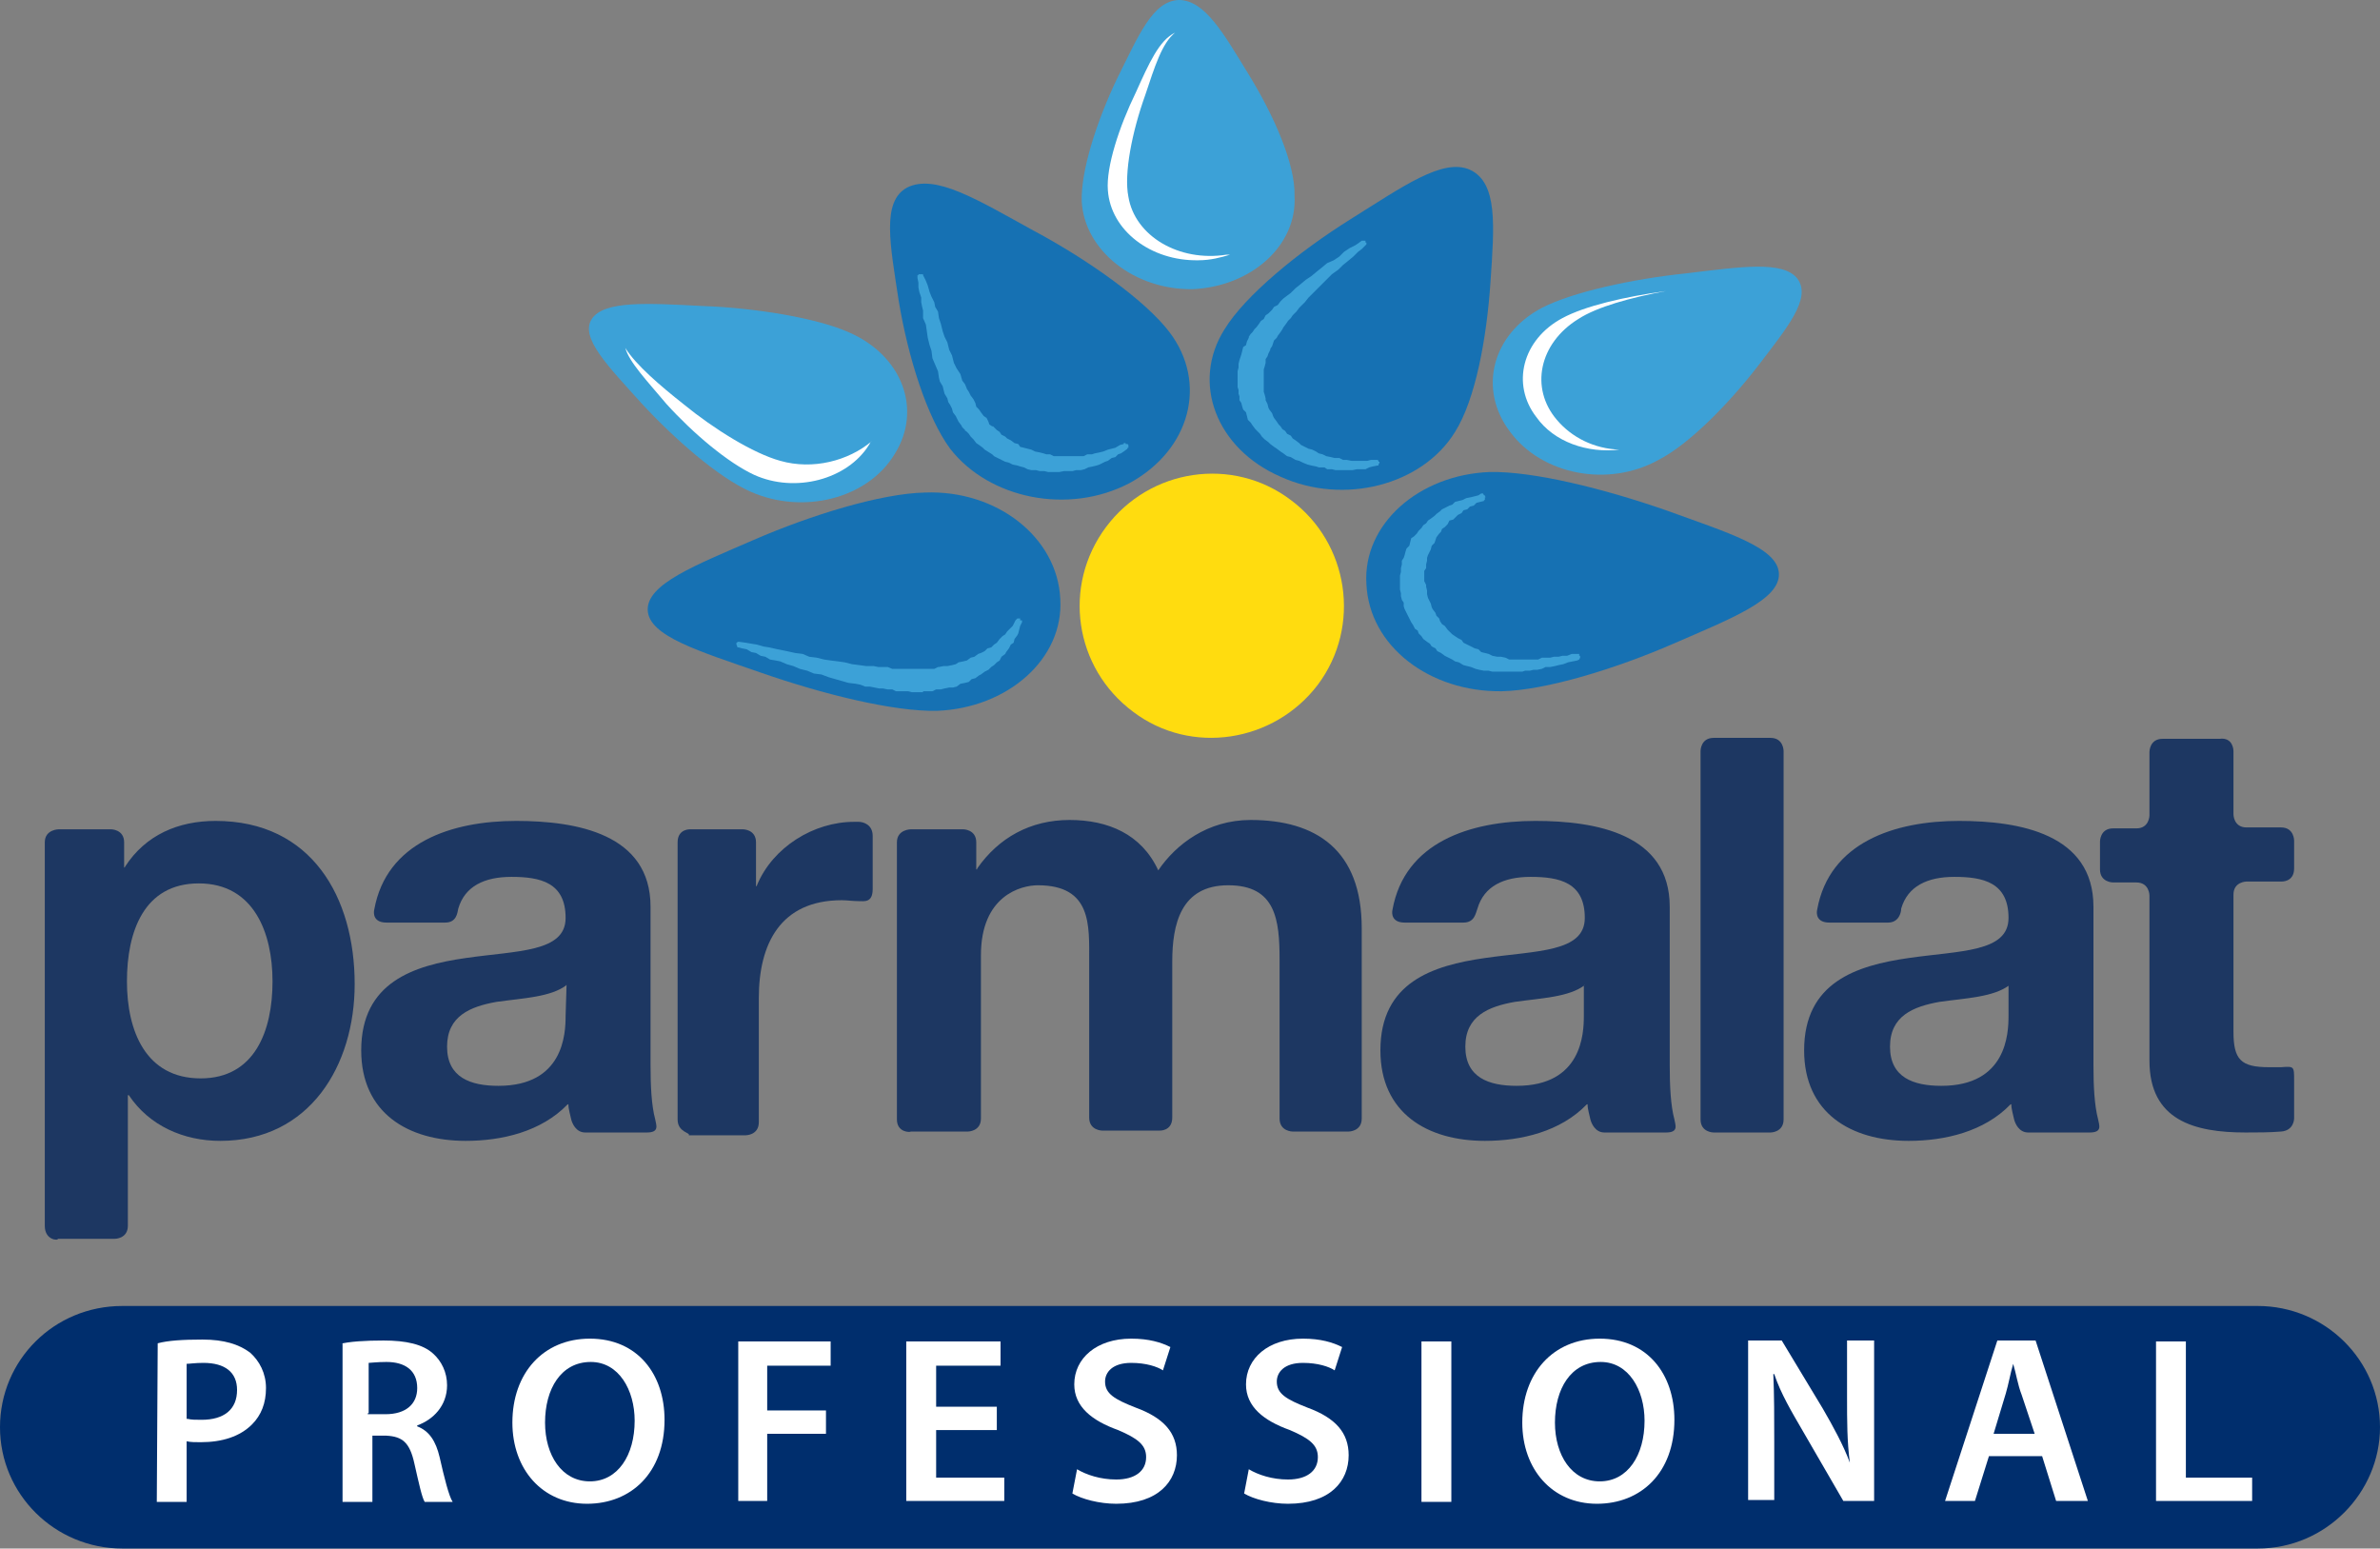 <svg width="83" height="54" viewBox="0 0 83 54" fill="none" xmlns="http://www.w3.org/2000/svg">
<rect x="0" y="0" width="83" height="54" fill="#808080" stroke="none"/>
<path d="M1.562 42.745V29.375C1.562 28.919 2.051 28.919 2.051 28.919H3.873C3.873 28.919 4.329 28.919 4.329 29.375V30.253C4.329 30.285 4.329 30.253 4.329 30.253C4.329 30.253 4.362 30.253 4.362 30.221C5.078 29.114 6.217 28.627 7.519 28.627C10.871 28.627 12.369 31.294 12.369 34.319C12.369 37.149 10.806 39.784 7.682 39.784C6.412 39.784 5.208 39.264 4.492 38.19C4.492 38.19 4.492 38.19 4.459 38.19C4.459 38.19 4.459 38.19 4.459 38.223V42.745C4.459 43.2 4.004 43.2 4.004 43.2H2.018C2.051 43.265 1.562 43.265 1.562 42.745ZM9.504 34.222C9.504 32.53 8.853 30.806 6.933 30.806C5.013 30.806 4.427 32.498 4.427 34.222C4.427 35.946 5.078 37.605 6.998 37.605C8.886 37.605 9.504 35.946 9.504 34.222Z" fill="#1D3762"/>
<path d="M15.526 32.172H13.476C13.02 32.172 13.02 31.847 13.052 31.717C13.476 29.375 15.754 28.627 18 28.627C20.116 28.627 22.687 29.082 22.687 31.619V37.149C22.687 37.865 22.719 38.548 22.85 39.036C22.882 39.231 23.012 39.492 22.557 39.492H20.408C20.083 39.492 19.953 39.166 19.92 39.036C19.888 38.873 19.823 38.678 19.823 38.516C19.823 38.483 19.823 38.516 19.79 38.516C18.879 39.459 17.512 39.784 16.242 39.784C14.224 39.784 12.597 38.808 12.597 36.629C12.597 34.254 14.419 33.669 16.242 33.408C18.032 33.148 19.725 33.213 19.725 32.01C19.725 30.773 18.846 30.578 17.837 30.578C16.893 30.578 16.21 30.904 15.982 31.684C15.949 31.847 15.917 32.172 15.526 32.172ZM19.758 34.352C19.758 34.319 19.725 34.352 19.758 34.352C19.204 34.775 18.228 34.807 17.316 34.937C16.405 35.1 15.591 35.425 15.591 36.499C15.591 37.572 16.405 37.865 17.381 37.865C19.66 37.865 19.725 36.043 19.725 35.425L19.758 34.352Z" fill="#1D3762"/>
<path d="M51.036 32.172H48.986C48.53 32.172 48.53 31.847 48.563 31.717C48.986 29.375 51.264 28.627 53.543 28.627C55.658 28.627 58.23 29.082 58.23 31.619V37.149C58.23 37.865 58.262 38.548 58.393 39.036C58.425 39.231 58.555 39.492 58.1 39.492H55.951C55.626 39.492 55.496 39.166 55.463 39.036C55.431 38.873 55.365 38.678 55.365 38.516C55.365 38.483 55.365 38.516 55.333 38.516C54.422 39.459 53.055 39.784 51.785 39.784C49.767 39.784 48.14 38.809 48.14 36.629C48.14 34.254 49.962 33.669 51.785 33.408C53.575 33.148 55.268 33.213 55.268 32.01C55.268 30.773 54.389 30.578 53.38 30.578C52.436 30.578 51.753 30.904 51.525 31.684C51.46 31.847 51.427 32.172 51.036 32.172ZM55.268 34.352C55.268 34.319 55.235 34.352 55.268 34.352C54.715 34.775 53.738 34.807 52.827 34.937C51.915 35.1 51.102 35.425 51.102 36.499C51.102 37.572 51.915 37.865 52.892 37.865C55.17 37.865 55.235 36.043 55.235 35.425V34.352H55.268Z" fill="#1D3762"/>
<path d="M65.846 32.172H63.796C63.34 32.172 63.34 31.847 63.373 31.717C63.796 29.375 66.074 28.627 68.32 28.627C70.436 28.627 73.007 29.082 73.007 31.619V37.149C73.007 37.865 73.04 38.548 73.17 39.036C73.203 39.231 73.333 39.492 72.877 39.492H70.729C70.403 39.492 70.273 39.166 70.24 39.036C70.208 38.873 70.143 38.678 70.143 38.516C70.143 38.483 70.143 38.516 70.11 38.516C69.199 39.459 67.832 39.784 66.562 39.784C64.544 39.784 62.917 38.809 62.917 36.629C62.917 34.254 64.74 33.669 66.562 33.408C68.353 33.148 70.045 33.213 70.045 32.01C70.045 30.773 69.166 30.578 68.157 30.578C67.213 30.578 66.53 30.904 66.302 31.684C66.302 31.847 66.204 32.172 65.846 32.172ZM70.078 34.352C70.078 34.319 70.078 34.352 70.078 34.352C69.524 34.775 68.548 34.807 67.637 34.937C66.725 35.1 65.912 35.425 65.912 36.499C65.912 37.572 66.725 37.865 67.702 37.865C69.98 37.865 70.045 36.043 70.045 35.425V34.352H70.078Z" fill="#1D3762"/>
<path d="M23.631 39.036V29.375C23.631 28.887 24.087 28.919 24.087 28.919H25.909C25.909 28.919 26.365 28.919 26.365 29.375V30.871V30.904C26.365 30.904 26.398 30.904 26.398 30.871C26.951 29.537 28.383 28.659 29.783 28.659C29.815 28.659 29.913 28.659 29.945 28.659C30.108 28.659 30.434 28.757 30.434 29.147V31.001C30.434 31.489 30.141 31.424 29.945 31.424C29.75 31.424 29.522 31.392 29.36 31.392C27.211 31.392 26.463 32.92 26.463 34.807V39.134C26.463 39.589 26.007 39.589 26.007 39.589H24.021C24.087 39.492 23.631 39.492 23.631 39.036Z" fill="#1D3762"/>
<path d="M31.279 39.036V29.375C31.279 28.919 31.767 28.919 31.767 28.919H33.59C33.59 28.919 34.046 28.919 34.046 29.375V30.318C34.078 30.318 34.078 30.318 34.078 30.286C34.827 29.212 35.934 28.594 37.301 28.594C38.635 28.594 39.807 29.082 40.393 30.351C41.011 29.44 42.118 28.594 43.615 28.594C45.894 28.594 47.489 29.635 47.489 32.367V39.004C47.489 39.459 47.033 39.459 47.033 39.459H45.08C45.08 39.459 44.624 39.459 44.624 39.004V33.474C44.624 32.075 44.494 30.871 42.834 30.871C41.174 30.871 40.881 32.237 40.881 33.539V38.971C40.881 39.459 40.426 39.426 40.426 39.426H38.44C38.44 39.426 37.984 39.426 37.984 38.971V33.506C37.984 32.27 38.082 30.871 36.194 30.871C35.608 30.871 34.209 31.229 34.209 33.311V39.004C34.209 39.459 33.753 39.459 33.753 39.459H31.767C31.735 39.492 31.279 39.492 31.279 39.036Z" fill="#1D3762"/>
<path d="M59.305 39.036V26.187C59.305 26.187 59.305 25.731 59.76 25.731H61.745C62.201 25.731 62.201 26.187 62.201 26.187V39.036C62.201 39.492 61.745 39.492 61.745 39.492H59.76C59.76 39.492 59.305 39.492 59.305 39.036Z" fill="#1D3762"/>
<path d="M77.89 26.187V28.399C77.89 28.399 77.89 28.854 78.346 28.854H79.55C80.005 28.854 80.005 29.31 80.005 29.31V30.285C80.005 30.773 79.55 30.741 79.55 30.741H78.346C78.346 30.741 77.89 30.741 77.89 31.196V35.978C77.89 36.954 78.15 37.215 79.127 37.215C79.29 37.215 79.42 37.215 79.55 37.215C80.005 37.182 80.005 37.182 80.005 37.67V39.004C80.005 39.004 80.005 39.426 79.55 39.459C79.127 39.492 78.736 39.492 78.313 39.492C76.523 39.492 74.96 39.069 74.96 36.987V31.229C74.96 31.229 74.96 30.773 74.505 30.773H73.691C73.691 30.773 73.235 30.773 73.235 30.318V29.342C73.235 29.342 73.235 28.887 73.691 28.887H74.505C74.96 28.887 74.96 28.431 74.96 28.431V26.219C74.96 26.219 74.96 25.764 75.416 25.764H77.402C77.89 25.699 77.89 26.187 77.89 26.187Z" fill="#1D3762"/>
<path d="M50.744 15.061C51.46 13.923 51.85 11.776 51.98 9.824C52.111 7.872 52.241 6.376 51.264 5.92C50.32 5.498 48.921 6.506 47.098 7.645C45.275 8.783 43.42 10.312 42.704 11.483C41.532 13.337 42.411 15.647 44.657 16.623C46.87 17.631 49.604 16.916 50.744 15.061Z" fill="#1671B3"/>
<path d="M40.783 11.581C39.97 10.507 37.984 9.076 36.031 8.035C34.078 6.961 32.614 6.051 31.637 6.539C30.726 7.027 31.051 8.555 31.344 10.507C31.67 12.459 32.321 14.541 33.135 15.647C34.502 17.404 37.268 17.957 39.384 16.851C41.532 15.68 42.118 13.337 40.783 11.581Z" fill="#1671B3"/>
<path d="M32.256 17.176C30.727 17.208 28.285 17.957 26.267 18.835C24.249 19.713 22.557 20.364 22.589 21.275C22.622 22.186 24.38 22.706 26.528 23.454C28.676 24.202 31.15 24.82 32.679 24.788C35.153 24.69 37.106 22.966 36.976 20.884C36.878 18.737 34.763 17.078 32.256 17.176Z" fill="#1671B3"/>
<path d="M52.371 24.105C53.901 24.072 56.342 23.324 58.36 22.446C60.378 21.567 62.071 20.917 62.038 20.006C62.006 19.095 60.248 18.575 58.1 17.794C55.952 17.046 53.478 16.428 51.948 16.46C49.474 16.558 47.522 18.282 47.652 20.364C47.749 22.543 49.865 24.137 52.371 24.105Z" fill="#1671B3"/>
<path d="M43.55 2.602C42.672 1.171 42.02 0 41.109 0C40.198 0.033 39.709 1.236 38.961 2.733C38.245 4.229 37.691 5.953 37.724 7.027C37.822 8.751 39.579 10.117 41.597 10.084C43.648 9.987 45.243 8.555 45.145 6.831C45.178 5.725 44.429 4.034 43.55 2.602Z" fill="#3CA1D7"/>
<path d="M24.477 10.67C22.59 10.572 21.06 10.475 20.637 11.125C20.213 11.776 21.222 12.784 22.362 14.053C23.533 15.322 25.063 16.655 26.17 17.143C27.993 17.957 30.271 17.404 31.215 15.81C32.159 14.281 31.475 12.394 29.587 11.581C28.481 11.093 26.365 10.735 24.477 10.67Z" fill="#3CA1D7"/>
<path d="M61.29 12.784C62.332 11.418 63.178 10.41 62.69 9.727C62.202 9.076 60.704 9.304 58.817 9.531C56.929 9.727 54.846 10.182 53.772 10.735C52.046 11.646 51.526 13.565 52.665 15.061C53.772 16.558 56.082 17.013 57.84 16.037C58.914 15.484 60.281 14.085 61.29 12.784Z" fill="#3CA1D7"/>
<path d="M39.613 3.22C39.027 4.424 38.571 5.823 38.636 6.636C38.734 8.035 40.133 9.108 41.793 9.076C42.217 9.076 42.575 8.978 42.9 8.881C42.867 8.881 42.802 8.881 42.77 8.881C41.11 9.141 39.58 8.23 39.352 6.864C39.189 6.051 39.482 4.587 39.938 3.318C40.264 2.342 40.524 1.496 40.98 1.139C40.426 1.399 40.068 2.212 39.613 3.22Z" fill="white"/>
<path d="M27.211 16.07C26.267 15.81 24.9 14.964 23.826 14.085C23.044 13.467 22.166 12.719 21.808 12.134C21.938 12.622 22.556 13.272 23.24 14.085C24.184 15.127 25.388 16.135 26.299 16.558C27.732 17.208 29.554 16.721 30.303 15.517C30.335 15.484 30.335 15.419 30.401 15.387C29.587 16.07 28.35 16.395 27.211 16.07Z" fill="white"/>
<path d="M54.487 11.093C53.088 11.841 52.697 13.402 53.576 14.541C54.195 15.419 55.366 15.81 56.473 15.68C55.594 15.647 54.813 15.257 54.292 14.639C53.348 13.533 53.674 11.971 55.041 11.125C55.692 10.702 56.864 10.377 58.1 10.149C56.668 10.345 55.269 10.67 54.487 11.093Z" fill="white"/>
<path d="M45.959 23.877C44.429 25.894 41.533 26.349 39.515 24.82C37.464 23.292 37.041 20.429 38.571 18.38C40.1 16.33 42.997 15.907 45.015 17.436C47.033 18.933 47.489 21.828 45.959 23.877Z" fill="#FFDC0F"/>
<path d="M43.29 12.361L43.323 12.231L43.355 12.101L43.453 12.036L43.486 11.906L43.551 11.776V11.743L43.616 11.646L43.681 11.581L43.746 11.483L43.811 11.418L43.909 11.288L43.974 11.19L44.072 11.125L44.137 10.995L44.234 10.93L44.364 10.8L44.43 10.702L44.56 10.637L44.657 10.507L44.755 10.41L44.885 10.312L45.015 10.214L45.178 10.052L45.341 9.922L45.536 9.759L45.731 9.629L45.927 9.466L46.09 9.336L46.285 9.174L46.513 9.076L46.708 8.946L46.871 8.783L47.066 8.653L47.261 8.555L47.359 8.49L47.489 8.393H47.522H47.587H47.619V8.458H47.652V8.49V8.523L47.619 8.555L47.489 8.686L47.359 8.783L47.196 8.946L47.001 9.108L46.838 9.239L46.675 9.401L46.448 9.564L46.285 9.727L46.122 9.889L45.959 10.052L45.797 10.214L45.634 10.377L45.504 10.54L45.373 10.67L45.308 10.735L45.211 10.865L45.081 10.995L45.015 11.093L44.918 11.19L44.853 11.288L44.755 11.418L44.722 11.483L44.657 11.581L44.56 11.711L44.527 11.776L44.43 11.873L44.397 11.971L44.364 12.069L44.299 12.166V12.199L44.234 12.329L44.202 12.427L44.137 12.524V12.654L44.104 12.784L44.072 12.882V12.979V13.11V13.207V13.337V13.435V13.565V13.663L44.104 13.76L44.137 13.89V13.955L44.202 14.085L44.234 14.216L44.267 14.281L44.364 14.411L44.397 14.508L44.43 14.573L44.527 14.704L44.592 14.801L44.657 14.866L44.722 14.964L44.82 15.029L44.885 15.127L45.015 15.192L45.081 15.289L45.178 15.354L45.308 15.452L45.373 15.517L45.504 15.582L45.634 15.647L45.764 15.68L45.894 15.745L45.992 15.81L46.122 15.842L46.252 15.907L46.415 15.94L46.545 15.972H46.708L46.838 16.037H46.968L47.131 16.07H47.261H47.424H47.522H47.684L47.815 16.037H47.977H48.042L48.075 16.07V16.102H48.108V16.135L48.075 16.2V16.233H48.042L47.88 16.265L47.75 16.298L47.619 16.363H47.457H47.326L47.164 16.395H47.033H46.871H46.74H46.578L46.448 16.363H46.285L46.187 16.298H45.992L45.894 16.265L45.731 16.233L45.601 16.2L45.439 16.135L45.308 16.07L45.178 16.037L45.015 15.94L44.885 15.907L44.755 15.81L44.657 15.745L44.527 15.647L44.43 15.582L44.299 15.484L44.234 15.419L44.104 15.322L44.006 15.224L43.941 15.127L43.844 15.029L43.779 14.964L43.681 14.834L43.616 14.736L43.518 14.639L43.486 14.508L43.453 14.378L43.355 14.281L43.323 14.183L43.29 14.053L43.225 13.955V13.825L43.193 13.728V13.598L43.16 13.5V13.402V13.272V13.142V13.045V12.947L43.193 12.817V12.687L43.225 12.557" fill="#3CA1D7"/>
<path d="M34.34 15.68L34.275 15.614L34.144 15.517L34.047 15.452L33.949 15.322L33.851 15.224L33.786 15.127L33.689 15.029H33.656V14.996L33.558 14.899L33.526 14.834L33.428 14.704L33.363 14.573L33.331 14.508L33.233 14.378L33.2 14.248L33.135 14.118L33.07 14.021L33.038 13.89L32.94 13.728L32.907 13.598L32.875 13.467L32.777 13.305L32.745 13.175L32.712 12.947L32.614 12.719L32.517 12.492L32.484 12.231L32.419 12.036L32.354 11.776L32.322 11.548L32.289 11.32L32.191 11.093V10.832L32.159 10.702L32.126 10.54V10.377L32.061 10.182L32.029 10.019V9.857L31.996 9.694V9.629V9.596H32.029V9.564H32.061H32.126H32.159H32.191V9.596L32.257 9.726L32.289 9.792L32.354 9.954L32.419 10.182L32.484 10.345L32.582 10.54L32.614 10.702L32.712 10.865L32.745 11.093L32.81 11.288L32.875 11.548L32.94 11.743L33.038 11.938L33.103 12.199L33.2 12.394L33.266 12.654L33.363 12.849L33.493 13.045L33.558 13.272L33.656 13.402L33.721 13.565L33.786 13.663L33.851 13.793L33.949 13.923L34.014 14.053L34.047 14.183L34.144 14.281L34.209 14.378L34.307 14.508L34.405 14.573L34.47 14.704L34.502 14.801L34.6 14.866H34.633L34.763 14.996L34.86 15.061L34.925 15.159L35.056 15.224L35.121 15.289L35.251 15.354L35.381 15.452L35.511 15.484L35.577 15.582L35.707 15.614L35.837 15.647L35.967 15.68L36.097 15.745L36.26 15.777L36.39 15.81L36.488 15.842H36.618L36.748 15.907H36.911H37.041H37.204H37.334H37.497H37.627H37.79L37.92 15.842H38.083L38.18 15.81L38.343 15.777L38.473 15.745L38.636 15.68L38.766 15.647L38.897 15.614L39.059 15.517L39.189 15.484V15.452H39.222H39.255V15.484H39.32L39.352 15.517V15.582V15.614H39.32V15.647L39.189 15.745L39.092 15.81L38.994 15.842L38.897 15.94L38.766 15.972L38.636 16.07L38.538 16.102L38.343 16.2L38.245 16.233L38.115 16.265L37.953 16.298L37.822 16.363L37.692 16.395H37.529L37.399 16.428H37.236H37.106L36.944 16.46H36.813H36.716H36.553L36.423 16.428H36.26L36.13 16.395H35.967L35.837 16.363L35.707 16.298L35.577 16.265L35.479 16.233L35.316 16.2L35.186 16.135L35.056 16.102L34.925 16.037L34.795 15.972L34.665 15.907L34.6 15.842" fill="#3CA1D7"/>
<path d="M29.132 23.683L28.904 23.617L28.644 23.52L28.383 23.487L28.155 23.39L27.895 23.325L27.667 23.227L27.439 23.162L27.211 23.064L27.049 23.032L26.853 22.999L26.691 22.902L26.528 22.869L26.365 22.771L26.202 22.739L26.04 22.641L25.877 22.609L25.747 22.576H25.714V22.544L25.682 22.479V22.446V22.413H25.714V22.381H25.747H25.779L26.007 22.413L26.202 22.446L26.398 22.479L26.626 22.544L26.821 22.576L27.114 22.641L27.439 22.706L27.732 22.771L27.993 22.804L28.221 22.902L28.481 22.934L28.741 22.999L28.969 23.032L29.23 23.064L29.457 23.097L29.718 23.162L29.978 23.195L30.206 23.227H30.466L30.629 23.259H30.792H30.955L31.117 23.325H31.28H31.443H31.573H31.736H31.898H32.029H32.191H32.322H32.452H32.582L32.712 23.259H32.745L32.907 23.227H33.038L33.2 23.195L33.331 23.162L33.428 23.097L33.591 23.064L33.721 23.032L33.851 22.934L33.982 22.902L34.112 22.804L34.209 22.771L34.34 22.706L34.437 22.609L34.568 22.576L34.665 22.479L34.763 22.413L34.861 22.283L34.958 22.186L35.056 22.121L35.121 22.023L35.218 21.925L35.316 21.828L35.349 21.763L35.414 21.633L35.479 21.567H35.511H35.544H35.577V21.633H35.642V21.665V21.698L35.577 21.828L35.544 21.958L35.511 22.088L35.479 22.153L35.381 22.283L35.349 22.413L35.251 22.479L35.186 22.609L35.088 22.739L35.056 22.804L34.926 22.902L34.861 23.032L34.763 23.097L34.665 23.195L34.568 23.259L34.47 23.357L34.34 23.422L34.209 23.52L34.144 23.552L34.014 23.65L33.884 23.683L33.786 23.78L33.656 23.813L33.493 23.845L33.363 23.943L33.233 23.975H33.103L32.94 24.008L32.81 24.041H32.647L32.517 24.105H32.354H32.191V24.138H32.159H32.029H31.898H31.801L31.671 24.105H31.541H31.378H31.247L31.117 24.041H30.955L30.792 24.008H30.662L30.499 23.975L30.336 23.943H30.173L30.011 23.878L29.848 23.845L29.587 23.813" fill="#3CA1D7"/>
<path d="M48.823 20.299V20.169V20.071L48.856 19.941V19.811L48.888 19.681V19.551L48.953 19.453L48.986 19.355L49.019 19.225L49.051 19.128L49.149 19.03L49.181 18.9L49.214 18.77L49.312 18.705L49.409 18.607L49.474 18.51L49.572 18.412L49.637 18.314L49.735 18.249L49.8 18.152L49.897 18.087L50.028 17.989L50.093 17.924L50.223 17.826L50.288 17.761L50.418 17.696L50.548 17.631L50.646 17.599L50.744 17.501L50.874 17.469L51.004 17.436L51.134 17.371L51.297 17.339L51.427 17.306L51.557 17.273L51.655 17.208H51.72L51.753 17.273H51.785V17.306L51.818 17.339H51.785V17.371V17.436H51.753V17.469L51.623 17.501L51.492 17.534L51.395 17.631L51.264 17.664L51.167 17.761L51.037 17.794L50.971 17.892L50.841 17.957L50.744 18.054L50.678 18.119L50.548 18.152L50.483 18.282L50.386 18.38L50.288 18.445L50.255 18.542L50.19 18.607L50.093 18.737L50.06 18.835L50.028 18.933L49.93 19.03L49.897 19.16L49.865 19.225L49.8 19.355L49.767 19.453V19.551L49.735 19.681V19.811L49.669 19.908V20.006V20.136V20.266L49.735 20.396V20.461L49.767 20.592V20.722L49.8 20.852L49.865 20.982L49.897 21.047L49.93 21.177L49.962 21.242L50.06 21.372L50.093 21.47L50.19 21.567L50.223 21.665L50.288 21.763L50.386 21.828L50.483 21.958L50.548 22.023L50.646 22.12L50.744 22.186L50.841 22.251L50.971 22.316L51.037 22.413L51.167 22.478L51.297 22.543L51.427 22.608L51.557 22.641L51.655 22.739L51.785 22.771L51.915 22.804L52.046 22.869L52.208 22.901H52.339L52.501 22.934L52.632 22.999H52.729H52.892H53.087H53.185H53.348H53.543H53.641L53.771 22.934H53.933H54.064L54.194 22.901H54.357L54.487 22.869H54.65L54.812 22.804H54.975H55.008H55.073V22.869H55.105V22.901V22.934L55.073 22.999L55.008 23.031L54.845 23.064L54.682 23.096L54.519 23.161L54.357 23.194L54.226 23.227L54.064 23.259H53.901L53.771 23.324L53.608 23.357H53.478L53.348 23.389H53.185L53.087 23.422H52.957H52.827H52.697H52.534H52.371H52.208H52.046L51.915 23.389H51.753L51.59 23.357L51.46 23.324L51.297 23.259L51.167 23.227L51.037 23.194L50.874 23.096L50.744 23.064L50.646 22.999L50.516 22.934L50.386 22.869L50.255 22.771L50.125 22.706L50.06 22.608L49.93 22.543L49.865 22.446L49.767 22.381L49.637 22.283L49.572 22.186L49.474 22.088L49.442 21.99L49.344 21.925L49.279 21.795L49.214 21.698L49.149 21.567L49.116 21.502L49.051 21.372L48.986 21.242L48.953 21.145V21.015L48.888 20.917L48.856 20.787V20.689L48.823 20.559" fill="#3CA1D7"/>
<path d="M78.736 54H4.264C1.92 54 0 52.113 0 49.771C0 47.429 1.888 45.542 4.264 45.542H78.736C81.08 45.542 83 47.429 83 49.771C83 52.048 81.112 54 78.736 54Z" fill="#002E6D"/>
<path d="M5.5 46.843C5.858 46.746 6.379 46.713 7.063 46.713C7.811 46.713 8.332 46.876 8.723 47.169C9.048 47.461 9.276 47.884 9.276 48.405C9.276 48.925 9.113 49.348 8.788 49.673C8.365 50.096 7.746 50.292 6.998 50.292C6.802 50.292 6.64 50.292 6.509 50.259V52.373H5.468L5.5 46.843ZM6.542 49.478C6.672 49.511 6.835 49.511 7.03 49.511C7.811 49.511 8.267 49.153 8.267 48.47C8.267 47.852 7.844 47.526 7.095 47.526C6.802 47.526 6.607 47.559 6.509 47.559V49.478H6.542Z" fill="white"/>
<path d="M11.815 46.876C12.174 46.778 12.759 46.746 13.378 46.746C14.159 46.746 14.745 46.876 15.103 47.201C15.396 47.462 15.591 47.852 15.591 48.307C15.591 49.023 15.103 49.511 14.55 49.706V49.739C14.973 49.901 15.2 50.259 15.331 50.812C15.493 51.528 15.656 52.178 15.786 52.373H14.81C14.712 52.211 14.615 51.755 14.452 51.04C14.289 50.292 14.029 50.096 13.475 50.064H12.987V52.373H11.946V46.843L11.815 46.876ZM12.825 49.316H13.443C14.159 49.316 14.55 48.958 14.55 48.405C14.55 47.787 14.126 47.494 13.475 47.494C13.15 47.494 12.922 47.526 12.857 47.526V49.283H12.825V49.316Z" fill="white"/>
<path d="M23.175 49.511C23.175 51.365 22.003 52.439 20.473 52.439C18.911 52.439 17.869 51.235 17.869 49.608C17.869 47.884 18.943 46.681 20.571 46.681C22.231 46.681 23.175 47.917 23.175 49.511ZM19.008 49.608C19.008 50.747 19.594 51.658 20.571 51.658C21.547 51.658 22.133 50.747 22.133 49.543C22.133 48.47 21.58 47.494 20.603 47.494C19.562 47.494 19.008 48.437 19.008 49.608Z" fill="white"/>
<path d="M25.746 46.778H28.968V47.624H26.755V49.185H28.805V49.999H26.755V52.341H25.746V46.778Z" fill="white"/>
<path d="M34.763 49.869H32.647V51.528H35.023V52.341H31.605V46.778H34.893V47.624H32.647V49.055H34.763V49.869Z" fill="white"/>
<path d="M37.561 51.235C37.887 51.43 38.375 51.593 38.928 51.593C39.579 51.593 39.97 51.3 39.97 50.812C39.97 50.389 39.677 50.161 38.993 49.869C38.082 49.543 37.464 49.055 37.464 48.275C37.464 47.364 38.245 46.681 39.449 46.681C40.068 46.681 40.491 46.811 40.816 46.974L40.556 47.787C40.36 47.657 39.97 47.526 39.449 47.526C38.798 47.526 38.538 47.852 38.538 48.177C38.538 48.6 38.863 48.795 39.612 49.088C40.588 49.446 41.044 49.966 41.044 50.747C41.044 51.658 40.393 52.439 38.928 52.439C38.342 52.439 37.724 52.276 37.398 52.081L37.561 51.235Z" fill="white"/>
<path d="M43.55 51.235C43.876 51.43 44.364 51.593 44.917 51.593C45.569 51.593 45.959 51.3 45.959 50.812C45.959 50.389 45.666 50.161 44.983 49.869C44.071 49.543 43.453 49.055 43.453 48.275C43.453 47.364 44.234 46.681 45.438 46.681C46.057 46.681 46.48 46.811 46.805 46.974L46.545 47.787C46.35 47.657 45.959 47.526 45.438 47.526C44.787 47.526 44.527 47.852 44.527 48.177C44.527 48.6 44.852 48.795 45.601 49.088C46.578 49.446 47.033 49.966 47.033 50.747C47.033 51.658 46.382 52.439 44.917 52.439C44.332 52.439 43.713 52.276 43.388 52.081L43.55 51.235Z" fill="white"/>
<path d="M50.614 46.778H49.572V52.373H50.614V46.778Z" fill="white"/>
<path d="M58.393 49.511C58.393 51.365 57.222 52.439 55.692 52.439C54.13 52.439 53.088 51.235 53.088 49.608C53.088 47.884 54.162 46.681 55.789 46.681C57.45 46.681 58.393 47.917 58.393 49.511ZM54.227 49.608C54.227 50.747 54.813 51.658 55.789 51.658C56.766 51.658 57.352 50.747 57.352 49.543C57.352 48.47 56.798 47.494 55.822 47.494C54.78 47.494 54.227 48.437 54.227 49.608Z" fill="white"/>
<path d="M60.964 52.341V46.746H62.136L63.568 49.12C63.926 49.739 64.284 50.389 64.512 51.007C64.414 50.259 64.414 49.576 64.414 48.698V46.746H65.358V52.341H64.284L62.852 49.869C62.494 49.251 62.103 48.6 61.875 47.917H61.843C61.875 48.665 61.875 49.413 61.875 50.292V52.308H60.964V52.341Z" fill="white"/>
<path d="M69.362 50.779L68.874 52.341H67.832L69.655 46.746H70.989L72.812 52.341H71.705L71.217 50.779H69.362ZM70.957 49.999L70.501 48.633C70.371 48.307 70.306 47.884 70.208 47.559C70.111 47.884 70.045 48.275 69.948 48.6L69.525 49.999H70.957Z" fill="white"/>
<path d="M75.189 46.778H76.23V51.528H78.541V52.341H75.189V46.778Z" fill="white"/>
</svg>
